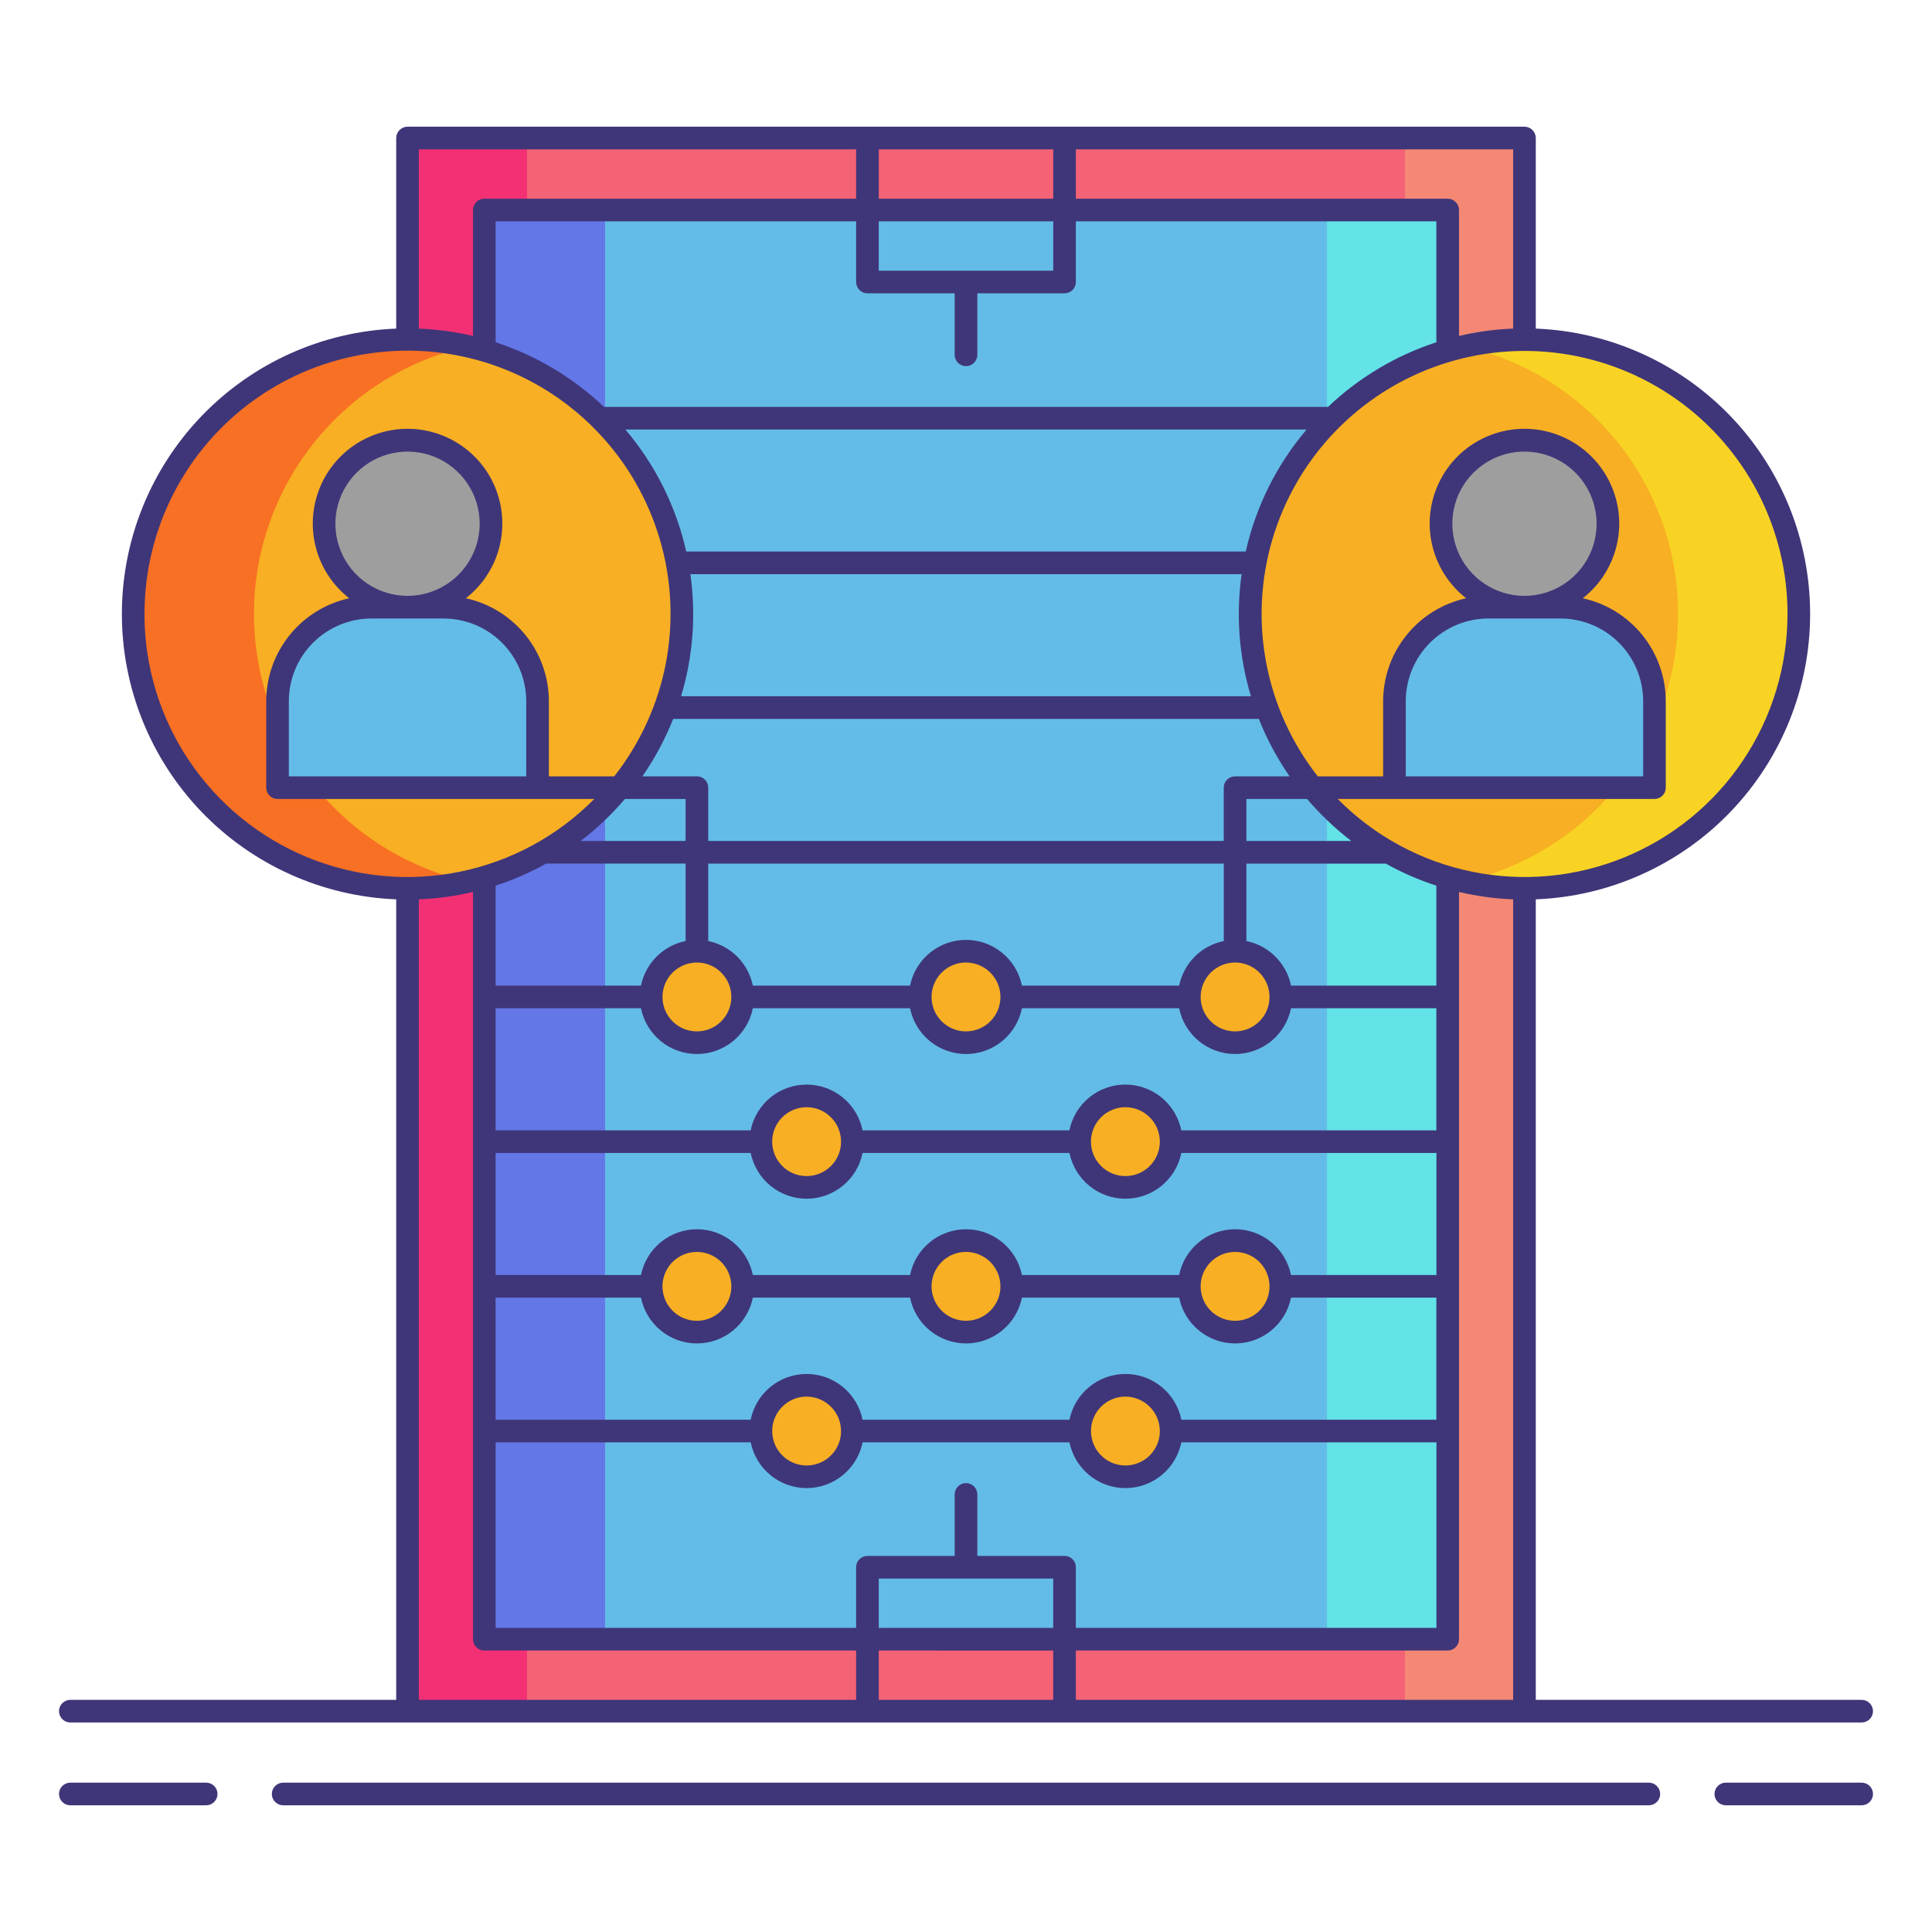 <svg width="50" height="50" viewBox="0 0 50 50" fill="none" xmlns="http://www.w3.org/2000/svg">
<path d="M39.453 3.572H10.547V44.285H39.453V3.572Z" fill="#F46275"/>
<path d="M13.639 3.572H10.547V44.285H13.639V3.572Z" fill="#F43075"/>
<path d="M39.454 3.572H36.361V44.285H39.454V3.572Z" fill="#F48875"/>
<path d="M12.533 5.434L12.533 42.422H37.466V5.434H12.533Z" fill="#63BCE7"/>
<path d="M15.658 5.434H12.533V42.421H15.658V5.434Z" fill="#6377E7"/>
<path d="M37.467 5.434H34.342V42.421H37.467V5.434Z" fill="#63E2E7"/>
<path d="M25 34.473C25.654 34.473 26.184 33.943 26.184 33.289C26.184 32.636 25.654 32.105 25 32.105C24.346 32.105 23.816 32.636 23.816 33.289C23.816 33.943 24.346 34.473 25 34.473Z" fill="#F8AF23"/>
<path d="M20.876 38.218C21.53 38.218 22.06 37.688 22.06 37.034C22.06 36.38 21.53 35.85 20.876 35.85C20.222 35.85 19.691 36.38 19.691 37.034C19.691 37.688 20.222 38.218 20.876 38.218Z" fill="#F8AF23"/>
<path d="M29.126 38.218C29.78 38.218 30.31 37.688 30.31 37.034C30.31 36.38 29.78 35.85 29.126 35.85C28.472 35.85 27.941 36.38 27.941 37.034C27.941 37.688 28.472 38.218 29.126 38.218Z" fill="#F8AF23"/>
<path d="M20.876 30.73C21.53 30.73 22.06 30.2 22.06 29.546C22.06 28.892 21.53 28.361 20.876 28.361C20.222 28.361 19.691 28.892 19.691 29.546C19.691 30.2 20.222 30.73 20.876 30.73Z" fill="#F8AF23"/>
<path d="M29.126 30.73C29.78 30.73 30.31 30.2 30.31 29.546C30.31 28.892 29.78 28.361 29.126 28.361C28.472 28.361 27.941 28.892 27.941 29.546C27.941 30.2 28.472 30.73 29.126 30.73Z" fill="#F8AF23"/>
<path d="M18.036 34.474C18.69 34.474 19.22 33.944 19.22 33.29C19.22 32.636 18.69 32.105 18.036 32.105C17.382 32.105 16.852 32.636 16.852 33.29C16.852 33.944 17.382 34.474 18.036 34.474Z" fill="#F8AF23"/>
<path d="M31.963 34.474C32.617 34.474 33.148 33.944 33.148 33.29C33.148 32.636 32.617 32.105 31.963 32.105C31.309 32.105 30.779 32.636 30.779 33.29C30.779 33.944 31.309 34.474 31.963 34.474Z" fill="#F8AF23"/>
<path d="M25 26.985C25.654 26.985 26.184 26.455 26.184 25.801C26.184 25.147 25.654 24.617 25 24.617C24.346 24.617 23.816 25.147 23.816 25.801C23.816 26.455 24.346 26.985 25 26.985Z" fill="#F8AF23"/>
<path d="M18.036 26.985C18.69 26.985 19.22 26.455 19.22 25.801C19.22 25.147 18.69 24.617 18.036 24.617C17.382 24.617 16.852 25.147 16.852 25.801C16.852 26.455 17.382 26.985 18.036 26.985Z" fill="#F8AF23"/>
<path d="M31.963 26.985C32.617 26.985 33.148 26.455 33.148 25.801C33.148 25.147 32.617 24.617 31.963 24.617C31.309 24.617 30.779 25.147 30.779 25.801C30.779 26.455 31.309 26.985 31.963 26.985Z" fill="#F8AF23"/>
<path d="M10.547 22.989C14.469 22.989 17.647 19.81 17.647 15.889C17.647 11.968 14.469 8.789 10.547 8.789C6.626 8.789 3.447 11.968 3.447 15.889C3.447 19.81 6.626 22.989 10.547 22.989Z" fill="#F8AF23"/>
<path d="M6.573 15.889C6.573 14.278 7.121 12.714 8.128 11.456C9.134 10.197 10.538 9.318 12.11 8.964C11.071 8.729 9.992 8.731 8.954 8.97C7.916 9.208 6.945 9.678 6.113 10.343C5.28 11.008 4.608 11.852 4.147 12.812C3.685 13.772 3.445 14.824 3.445 15.889C3.445 16.954 3.685 18.006 4.147 18.966C4.608 19.926 5.28 20.77 6.113 21.435C6.945 22.1 7.916 22.57 8.954 22.808C9.992 23.047 11.071 23.049 12.11 22.814C10.538 22.46 9.134 21.581 8.128 20.322C7.121 19.064 6.573 17.5 6.573 15.889V15.889Z" fill="#F87023"/>
<path d="M39.453 22.989C43.375 22.989 46.553 19.81 46.553 15.889C46.553 11.968 43.375 8.789 39.453 8.789C35.532 8.789 32.353 11.968 32.353 15.889C32.353 19.81 35.532 22.989 39.453 22.989Z" fill="#F8AF23"/>
<path d="M39.453 8.789C38.927 8.789 38.403 8.848 37.891 8.964C39.463 9.318 40.867 10.197 41.874 11.455C42.88 12.714 43.428 14.278 43.428 15.889C43.428 17.501 42.88 19.064 41.874 20.323C40.867 21.581 39.463 22.46 37.891 22.814C38.865 23.034 39.874 23.046 40.854 22.849C41.833 22.652 42.759 22.251 43.573 21.672C44.386 21.092 45.068 20.348 45.575 19.487C46.081 18.626 46.399 17.668 46.51 16.675C46.62 15.682 46.52 14.678 46.216 13.726C45.912 12.775 45.41 11.899 44.745 11.154C44.078 10.41 43.263 9.815 42.351 9.407C41.439 9 40.452 8.789 39.453 8.789V8.789Z" fill="#F8D323"/>
<path d="M9.615 15.713H11.479C12.124 15.713 12.743 15.969 13.199 16.425C13.655 16.882 13.912 17.501 13.912 18.146V20.384H7.182V18.146C7.182 17.501 7.438 16.882 7.894 16.425C8.351 15.969 8.97 15.713 9.615 15.713V15.713Z" fill="#63BCE7"/>
<path d="M10.546 15.714C11.739 15.714 12.706 14.747 12.706 13.554C12.706 12.361 11.739 11.395 10.546 11.395C9.354 11.395 8.387 12.361 8.387 13.554C8.387 14.747 9.354 15.714 10.546 15.714Z" fill="#9E9E9E"/>
<path d="M38.521 15.713H40.385C41.03 15.713 41.649 15.969 42.105 16.426C42.562 16.882 42.818 17.501 42.818 18.146V20.384H36.088V18.146C36.088 17.501 36.344 16.882 36.801 16.425C37.257 15.969 37.876 15.713 38.521 15.713V15.713Z" fill="#63BCE7"/>
<path d="M39.453 15.714C40.645 15.714 41.612 14.747 41.612 13.554C41.612 12.361 40.645 11.395 39.453 11.395C38.26 11.395 37.293 12.361 37.293 13.554C37.293 14.747 38.26 15.714 39.453 15.714Z" fill="#9E9E9E"/>
<path d="M5.336 46.135H1.82C1.743 46.135 1.668 46.166 1.613 46.221C1.558 46.276 1.527 46.35 1.527 46.428C1.527 46.505 1.558 46.58 1.613 46.635C1.668 46.69 1.743 46.721 1.82 46.721H5.336C5.414 46.721 5.488 46.69 5.543 46.635C5.598 46.58 5.629 46.505 5.629 46.428C5.629 46.35 5.598 46.276 5.543 46.221C5.488 46.166 5.414 46.135 5.336 46.135Z" fill="#3F3679"/>
<path d="M48.18 46.135H44.664C44.586 46.135 44.512 46.166 44.457 46.221C44.402 46.276 44.371 46.35 44.371 46.428C44.371 46.505 44.402 46.58 44.457 46.635C44.512 46.69 44.586 46.721 44.664 46.721H48.18C48.257 46.721 48.332 46.69 48.387 46.635C48.442 46.58 48.473 46.505 48.473 46.428C48.473 46.35 48.442 46.276 48.387 46.221C48.332 46.166 48.257 46.135 48.18 46.135V46.135Z" fill="#3F3679"/>
<path d="M42.672 46.135H7.328C7.25 46.135 7.176 46.166 7.121 46.221C7.066 46.276 7.035 46.35 7.035 46.428C7.035 46.505 7.066 46.58 7.121 46.635C7.176 46.69 7.25 46.721 7.328 46.721H42.672C42.749 46.721 42.824 46.69 42.879 46.635C42.934 46.58 42.965 46.505 42.965 46.428C42.965 46.35 42.934 46.276 42.879 46.221C42.824 46.166 42.749 46.135 42.672 46.135Z" fill="#3F3679"/>
<path d="M1.82 44.578H48.18C48.257 44.578 48.332 44.547 48.387 44.492C48.442 44.438 48.473 44.363 48.473 44.285C48.473 44.208 48.442 44.133 48.387 44.078C48.332 44.023 48.257 43.992 48.18 43.992H39.746V23.275C41.654 23.2 43.459 22.389 44.783 21.012C46.106 19.635 46.846 17.799 46.846 15.89C46.846 13.98 46.106 12.144 44.783 10.767C43.459 9.391 41.654 8.579 39.746 8.504V3.572C39.746 3.495 39.715 3.42 39.66 3.365C39.605 3.31 39.531 3.279 39.453 3.279H10.547C10.469 3.279 10.395 3.31 10.34 3.365C10.285 3.42 10.254 3.495 10.254 3.572V8.504C8.346 8.579 6.541 9.39 5.217 10.767C3.894 12.144 3.154 13.98 3.154 15.889C3.154 17.799 3.894 19.635 5.217 21.012C6.541 22.388 8.346 23.199 10.254 23.275V43.992H1.82C1.743 43.992 1.668 44.023 1.613 44.078C1.558 44.133 1.527 44.208 1.527 44.285C1.527 44.363 1.558 44.438 1.613 44.492C1.668 44.547 1.743 44.578 1.82 44.578ZM14.136 22.349H17.743V24.353C17.459 24.411 17.197 24.552 16.992 24.757C16.787 24.962 16.646 25.224 16.588 25.508H12.827V22.921C13.281 22.773 13.719 22.582 14.136 22.349V22.349ZM16.173 20.677H17.743V21.764H15.028C15.447 21.443 15.831 21.079 16.173 20.677ZM27.258 5.728V7.005H22.742V5.728H27.258ZM22.743 5.142V3.865H27.258V5.142H22.743ZM22.45 7.591H24.707V9.183C24.707 9.261 24.738 9.335 24.793 9.39C24.848 9.445 24.922 9.476 25 9.476C25.078 9.476 25.152 9.445 25.207 9.39C25.262 9.335 25.293 9.261 25.293 9.183V7.591H27.551C27.628 7.591 27.703 7.56 27.758 7.505C27.813 7.45 27.843 7.375 27.843 7.298V5.728H37.173V8.858C36.125 9.2 35.166 9.772 34.367 10.532C34.358 10.532 34.35 10.53 34.341 10.53H15.631C14.832 9.771 13.874 9.199 12.827 8.858V5.728H22.156V7.298C22.157 7.376 22.187 7.45 22.242 7.505C22.297 7.56 22.372 7.591 22.449 7.591L22.45 7.591ZM33.815 11.116C33.042 12.025 32.501 13.109 32.24 14.274H17.76C17.498 13.109 16.958 12.025 16.185 11.116H33.815ZM17.867 14.86H32.133C31.983 15.918 32.065 16.996 32.374 18.019H17.626C17.935 16.996 18.017 15.918 17.867 14.86V14.86ZM17.422 18.605H32.578C32.786 19.129 33.053 19.628 33.375 20.092H31.963C31.886 20.092 31.811 20.122 31.756 20.177C31.701 20.232 31.67 20.307 31.67 20.385V21.764H18.329V20.385C18.329 20.307 18.298 20.232 18.243 20.177C18.188 20.122 18.114 20.092 18.036 20.092H16.625C16.946 19.628 17.214 19.129 17.422 18.605V18.605ZM34.972 21.764H32.257V20.677H33.827C34.169 21.079 34.553 21.443 34.971 21.764H34.972ZM30.574 36.742C30.506 36.408 30.325 36.107 30.061 35.892C29.797 35.676 29.467 35.558 29.126 35.558C28.785 35.558 28.455 35.676 28.191 35.892C27.927 36.107 27.746 36.408 27.678 36.742H22.323C22.255 36.408 22.074 36.107 21.81 35.892C21.546 35.676 21.216 35.558 20.875 35.558C20.534 35.558 20.204 35.676 19.94 35.892C19.676 36.107 19.495 36.408 19.427 36.742H12.826V33.583H16.588C16.656 33.917 16.837 34.218 17.101 34.434C17.365 34.65 17.695 34.768 18.036 34.768C18.377 34.768 18.707 34.65 18.971 34.434C19.235 34.218 19.416 33.917 19.484 33.583H23.552C23.62 33.917 23.801 34.218 24.065 34.434C24.329 34.65 24.659 34.768 25 34.768C25.341 34.768 25.671 34.65 25.935 34.434C26.199 34.218 26.38 33.917 26.448 33.583H30.516C30.584 33.917 30.765 34.218 31.029 34.434C31.293 34.65 31.623 34.768 31.964 34.768C32.305 34.768 32.635 34.65 32.899 34.434C33.163 34.218 33.344 33.917 33.412 33.583H37.173V36.742H30.574ZM30.017 37.035C30.017 37.211 29.965 37.384 29.867 37.53C29.769 37.677 29.63 37.791 29.467 37.858C29.304 37.926 29.125 37.944 28.952 37.909C28.779 37.875 28.62 37.79 28.496 37.665C28.371 37.541 28.286 37.382 28.252 37.209C28.218 37.036 28.235 36.857 28.303 36.694C28.37 36.531 28.484 36.392 28.631 36.294C28.778 36.196 28.95 36.144 29.126 36.144C29.362 36.145 29.588 36.239 29.755 36.406C29.922 36.573 30.016 36.799 30.016 37.035H30.017ZM21.767 37.035C21.767 37.211 21.715 37.384 21.617 37.53C21.519 37.677 21.38 37.791 21.217 37.858C21.055 37.926 20.875 37.944 20.702 37.909C20.529 37.875 20.371 37.79 20.246 37.665C20.121 37.541 20.037 37.382 20.002 37.209C19.968 37.036 19.985 36.857 20.053 36.694C20.12 36.531 20.235 36.392 20.381 36.294C20.528 36.196 20.7 36.144 20.876 36.144C21.112 36.145 21.338 36.239 21.505 36.406C21.672 36.573 21.766 36.799 21.766 37.035H21.767ZM16.588 26.094C16.656 26.428 16.837 26.729 17.101 26.945C17.365 27.16 17.695 27.278 18.036 27.278C18.377 27.278 18.707 27.16 18.971 26.945C19.235 26.729 19.416 26.428 19.484 26.094H23.552C23.62 26.428 23.801 26.729 24.065 26.945C24.329 27.16 24.659 27.278 25 27.278C25.341 27.278 25.671 27.16 25.935 26.945C26.199 26.729 26.38 26.428 26.448 26.094H30.516C30.584 26.428 30.765 26.729 31.029 26.945C31.293 27.16 31.623 27.278 31.964 27.278C32.305 27.278 32.635 27.16 32.899 26.945C33.163 26.729 33.344 26.428 33.412 26.094H37.173V29.253H30.572C30.504 28.919 30.323 28.618 30.059 28.402C29.795 28.186 29.465 28.069 29.124 28.069C28.783 28.069 28.453 28.186 28.189 28.402C27.925 28.618 27.744 28.919 27.676 29.253H22.323C22.255 28.919 22.074 28.618 21.81 28.402C21.546 28.186 21.216 28.069 20.875 28.069C20.534 28.069 20.204 28.186 19.94 28.402C19.676 28.618 19.495 28.919 19.427 29.253H12.826V26.094H16.588ZM31.964 24.91C32.14 24.91 32.312 24.962 32.459 25.06C32.606 25.158 32.72 25.297 32.787 25.46C32.855 25.623 32.872 25.802 32.838 25.975C32.804 26.148 32.719 26.307 32.594 26.431C32.469 26.556 32.311 26.641 32.138 26.675C31.965 26.709 31.786 26.692 31.623 26.624C31.46 26.557 31.321 26.443 31.223 26.296C31.125 26.15 31.073 25.977 31.073 25.801C31.073 25.565 31.167 25.338 31.334 25.171C31.501 25.004 31.728 24.91 31.964 24.91V24.91ZM31.671 24.354C31.387 24.412 31.125 24.552 30.92 24.757C30.715 24.963 30.575 25.224 30.516 25.508H26.448C26.38 25.174 26.199 24.874 25.935 24.658C25.671 24.442 25.341 24.324 25 24.324C24.659 24.324 24.329 24.442 24.065 24.658C23.801 24.874 23.62 25.174 23.552 25.508H19.484C19.425 25.224 19.285 24.963 19.08 24.757C18.874 24.552 18.613 24.412 18.329 24.354V22.35H31.671L31.671 24.354ZM25.891 25.801C25.891 25.977 25.839 26.15 25.741 26.296C25.643 26.443 25.504 26.557 25.341 26.624C25.178 26.692 24.999 26.709 24.826 26.675C24.653 26.64 24.494 26.556 24.37 26.431C24.245 26.306 24.16 26.148 24.126 25.975C24.092 25.802 24.109 25.623 24.177 25.46C24.244 25.297 24.358 25.158 24.505 25.06C24.651 24.962 24.824 24.91 25 24.91C25.236 24.91 25.463 25.004 25.63 25.171C25.797 25.338 25.891 25.565 25.891 25.801V25.801ZM18.036 24.91C18.212 24.91 18.384 24.962 18.531 25.06C18.677 25.158 18.791 25.297 18.859 25.46C18.926 25.623 18.944 25.802 18.91 25.975C18.875 26.148 18.79 26.307 18.666 26.431C18.541 26.556 18.382 26.641 18.21 26.675C18.037 26.709 17.858 26.692 17.695 26.624C17.532 26.557 17.393 26.443 17.295 26.296C17.197 26.15 17.145 25.977 17.145 25.801C17.145 25.565 17.239 25.338 17.406 25.171C17.573 25.004 17.8 24.91 18.036 24.91L18.036 24.91ZM33.411 32.998C33.344 32.663 33.163 32.363 32.899 32.147C32.635 31.931 32.305 31.813 31.964 31.813C31.623 31.813 31.293 31.931 31.029 32.147C30.765 32.363 30.584 32.663 30.516 32.998H26.448C26.38 32.663 26.199 32.363 25.935 32.147C25.671 31.931 25.341 31.813 25 31.813C24.659 31.813 24.329 31.931 24.065 32.147C23.801 32.363 23.62 32.663 23.552 32.998H19.484C19.416 32.663 19.235 32.363 18.971 32.147C18.707 31.931 18.377 31.813 18.036 31.813C17.695 31.813 17.365 31.931 17.101 32.147C16.837 32.363 16.656 32.663 16.588 32.998H12.827V29.839H19.428C19.496 30.173 19.677 30.473 19.941 30.689C20.205 30.905 20.535 31.023 20.876 31.023C21.217 31.023 21.547 30.905 21.811 30.689C22.075 30.473 22.256 30.173 22.324 29.839H27.678C27.746 30.173 27.927 30.473 28.191 30.689C28.454 30.905 28.785 31.023 29.126 31.023C29.467 31.023 29.797 30.905 30.061 30.689C30.325 30.473 30.506 30.173 30.573 29.839H37.175V32.998L33.411 32.998ZM32.855 33.291C32.855 33.467 32.803 33.639 32.705 33.786C32.607 33.932 32.468 34.047 32.305 34.114C32.142 34.182 31.963 34.199 31.79 34.165C31.617 34.13 31.458 34.046 31.334 33.921C31.209 33.796 31.124 33.638 31.09 33.465C31.055 33.292 31.073 33.112 31.14 32.95C31.208 32.787 31.322 32.648 31.469 32.55C31.615 32.452 31.788 32.4 31.964 32.4C32.2 32.4 32.427 32.494 32.594 32.661C32.761 32.828 32.855 33.054 32.855 33.29L32.855 33.291ZM25.891 33.291C25.891 33.467 25.839 33.639 25.741 33.785C25.643 33.932 25.503 34.046 25.341 34.114C25.178 34.181 24.999 34.199 24.826 34.164C24.653 34.13 24.494 34.045 24.37 33.92C24.245 33.795 24.16 33.637 24.126 33.464C24.092 33.291 24.109 33.112 24.177 32.949C24.244 32.786 24.358 32.647 24.505 32.549C24.651 32.452 24.824 32.399 25 32.399C25.236 32.4 25.463 32.493 25.63 32.661C25.797 32.828 25.891 33.054 25.891 33.29V33.291ZM18.927 33.291C18.927 33.467 18.875 33.639 18.777 33.786C18.679 33.932 18.54 34.047 18.377 34.114C18.214 34.182 18.035 34.199 17.862 34.165C17.689 34.13 17.53 34.046 17.406 33.921C17.281 33.796 17.196 33.638 17.162 33.465C17.127 33.292 17.145 33.112 17.212 32.95C17.28 32.787 17.394 32.648 17.541 32.55C17.687 32.452 17.86 32.4 18.036 32.4C18.272 32.4 18.498 32.494 18.666 32.661C18.833 32.828 18.927 33.054 18.927 33.29V33.291ZM19.984 29.546C19.984 29.37 20.036 29.197 20.134 29.051C20.232 28.904 20.371 28.79 20.534 28.723C20.697 28.655 20.876 28.637 21.049 28.672C21.222 28.706 21.381 28.791 21.505 28.916C21.63 29.04 21.715 29.199 21.749 29.372C21.784 29.545 21.766 29.724 21.699 29.887C21.631 30.05 21.517 30.189 21.37 30.287C21.224 30.385 21.052 30.437 20.875 30.437C20.639 30.437 20.412 30.343 20.245 30.176C20.078 30.009 19.984 29.782 19.984 29.546V29.546ZM28.234 29.546C28.234 29.37 28.286 29.197 28.384 29.051C28.482 28.904 28.621 28.79 28.784 28.723C28.947 28.655 29.126 28.637 29.299 28.672C29.472 28.706 29.631 28.791 29.755 28.916C29.88 29.04 29.965 29.199 29.999 29.372C30.034 29.545 30.016 29.724 29.948 29.887C29.881 30.05 29.767 30.189 29.62 30.287C29.474 30.385 29.301 30.437 29.125 30.437C28.889 30.437 28.662 30.343 28.495 30.176C28.328 30.009 28.234 29.782 28.234 29.546V29.546ZM37.173 25.508H33.412C33.354 25.224 33.213 24.963 33.008 24.758C32.803 24.552 32.541 24.412 32.257 24.354V22.35H35.852C35.855 22.35 35.859 22.35 35.862 22.349C36.279 22.582 36.718 22.773 37.173 22.921L37.173 25.508ZM12.827 37.328H19.428C19.496 37.662 19.677 37.962 19.941 38.178C20.205 38.394 20.535 38.512 20.876 38.512C21.217 38.512 21.547 38.394 21.811 38.178C22.075 37.962 22.256 37.662 22.324 37.328H27.678C27.746 37.662 27.927 37.962 28.191 38.178C28.454 38.394 28.785 38.512 29.126 38.512C29.467 38.512 29.797 38.394 30.061 38.178C30.325 37.962 30.506 37.662 30.573 37.328H37.175V42.129H27.843V40.56C27.843 40.482 27.813 40.407 27.758 40.352C27.703 40.297 27.628 40.267 27.551 40.267H25.293V38.675C25.293 38.597 25.262 38.522 25.207 38.468C25.152 38.413 25.078 38.382 25 38.382C24.922 38.382 24.848 38.413 24.793 38.468C24.738 38.522 24.707 38.597 24.707 38.675V40.267H22.449C22.372 40.267 22.297 40.297 22.242 40.352C22.187 40.407 22.156 40.482 22.156 40.56V42.129H12.827V37.328ZM22.742 40.853H27.257V42.129H22.742V40.853ZM27.257 42.716V43.992H22.742V42.715L27.257 42.716ZM27.843 43.992V42.715H37.466C37.544 42.715 37.618 42.684 37.673 42.629C37.728 42.575 37.759 42.5 37.759 42.422V23.084C38.219 23.192 38.688 23.256 39.16 23.275V43.992H27.843ZM46.26 15.889C46.261 17.239 45.861 18.558 45.11 19.679C44.36 20.8 43.293 21.673 42.045 22.186C40.797 22.699 39.425 22.83 38.103 22.561C36.781 22.293 35.568 21.637 34.62 20.677H42.817C42.895 20.677 42.97 20.647 43.025 20.592C43.08 20.537 43.11 20.462 43.11 20.385V18.147C43.109 17.524 42.896 16.921 42.505 16.437C42.114 15.952 41.57 15.616 40.962 15.483C41.365 15.169 41.659 14.737 41.804 14.247C41.95 13.758 41.938 13.235 41.772 12.752C41.606 12.269 41.293 11.85 40.877 11.553C40.462 11.257 39.964 11.097 39.453 11.097C38.942 11.097 38.444 11.257 38.028 11.553C37.612 11.85 37.3 12.269 37.134 12.752C36.967 13.235 36.956 13.758 37.102 14.247C37.247 14.737 37.541 15.169 37.944 15.483C37.336 15.616 36.791 15.952 36.401 16.437C36.01 16.921 35.796 17.524 35.795 18.147V20.092H34.104C33.434 19.239 32.978 18.238 32.773 17.172C32.568 16.107 32.621 15.008 32.927 13.967C33.233 12.927 33.783 11.974 34.532 11.19C35.281 10.405 36.207 9.81 37.232 9.456C38.258 9.101 39.353 8.997 40.426 9.152C41.5 9.307 42.521 9.716 43.405 10.346C44.288 10.975 45.008 11.807 45.505 12.771C46.002 13.736 46.261 14.805 46.261 15.889H46.26ZM39.453 15.421C39.084 15.421 38.723 15.311 38.416 15.106C38.109 14.901 37.87 14.609 37.728 14.268C37.587 13.927 37.55 13.552 37.622 13.19C37.694 12.828 37.872 12.495 38.133 12.234C38.394 11.973 38.727 11.795 39.089 11.723C39.451 11.651 39.826 11.688 40.167 11.829C40.509 11.97 40.8 12.21 41.005 12.517C41.21 12.824 41.32 13.185 41.32 13.554C41.319 14.049 41.123 14.523 40.773 14.873C40.422 15.223 39.948 15.42 39.453 15.421ZM40.385 16.007C40.952 16.007 41.496 16.233 41.898 16.634C42.299 17.035 42.525 17.579 42.525 18.147V20.092H36.381V18.147C36.382 17.579 36.607 17.035 37.009 16.634C37.41 16.233 37.954 16.007 38.521 16.006L40.385 16.007ZM39.16 8.504C38.688 8.522 38.219 8.586 37.759 8.695V5.435C37.759 5.357 37.728 5.283 37.673 5.228C37.618 5.173 37.544 5.142 37.466 5.142H27.843V3.865H39.16V8.504ZM22.156 3.865V5.142H12.534C12.456 5.142 12.382 5.173 12.327 5.228C12.272 5.283 12.241 5.357 12.241 5.435V8.695C11.781 8.586 11.312 8.523 10.84 8.504V3.865H22.156ZM3.74 15.889C3.739 14.804 3.997 13.734 4.494 12.768C4.99 11.803 5.71 10.97 6.594 10.34C7.478 9.71 8.5 9.3 9.574 9.145C10.649 8.99 11.745 9.094 12.771 9.448C13.797 9.803 14.723 10.398 15.472 11.184C16.222 11.969 16.772 12.922 17.078 13.964C17.384 15.006 17.436 16.105 17.231 17.171C17.025 18.237 16.567 19.238 15.896 20.092H14.205V18.147C14.204 17.524 13.991 16.921 13.6 16.437C13.209 15.952 12.665 15.616 12.056 15.483C12.459 15.169 12.754 14.737 12.899 14.247C13.044 13.758 13.033 13.235 12.867 12.752C12.701 12.269 12.388 11.85 11.972 11.553C11.556 11.257 11.058 11.097 10.547 11.097C10.037 11.097 9.539 11.257 9.123 11.553C8.707 11.85 8.394 12.269 8.228 12.752C8.062 13.235 8.051 13.758 8.196 14.247C8.341 14.737 8.636 15.169 9.038 15.483C8.43 15.616 7.886 15.952 7.495 16.437C7.104 16.921 6.891 17.524 6.89 18.147V20.385C6.89 20.462 6.921 20.537 6.976 20.592C7.031 20.647 7.105 20.677 7.183 20.677H15.38C14.431 21.637 13.219 22.293 11.896 22.561C10.574 22.83 9.202 22.699 7.954 22.186C6.707 21.673 5.64 20.8 4.889 19.679C4.138 18.558 3.738 17.239 3.739 15.889H3.74ZM10.547 15.421C10.178 15.421 9.817 15.311 9.51 15.106C9.203 14.901 8.963 14.609 8.822 14.268C8.681 13.927 8.644 13.552 8.716 13.19C8.788 12.828 8.966 12.495 9.227 12.234C9.488 11.973 9.821 11.795 10.183 11.723C10.545 11.651 10.92 11.688 11.261 11.829C11.602 11.97 11.894 12.21 12.099 12.517C12.304 12.824 12.414 13.185 12.414 13.554C12.413 14.049 12.216 14.523 11.866 14.873C11.516 15.223 11.042 15.42 10.547 15.421V15.421ZM11.479 16.007C12.046 16.007 12.59 16.233 12.991 16.634C13.393 17.035 13.618 17.579 13.619 18.147V20.092H7.475V18.147C7.475 17.579 7.701 17.035 8.102 16.634C8.504 16.233 9.048 16.007 9.615 16.007H11.479ZM10.84 23.275C11.312 23.256 11.781 23.193 12.241 23.084V42.422C12.241 42.5 12.272 42.575 12.327 42.629C12.382 42.684 12.456 42.715 12.534 42.715H22.156V43.992H10.84V23.275Z" fill="#3F3679"/>
</svg>
